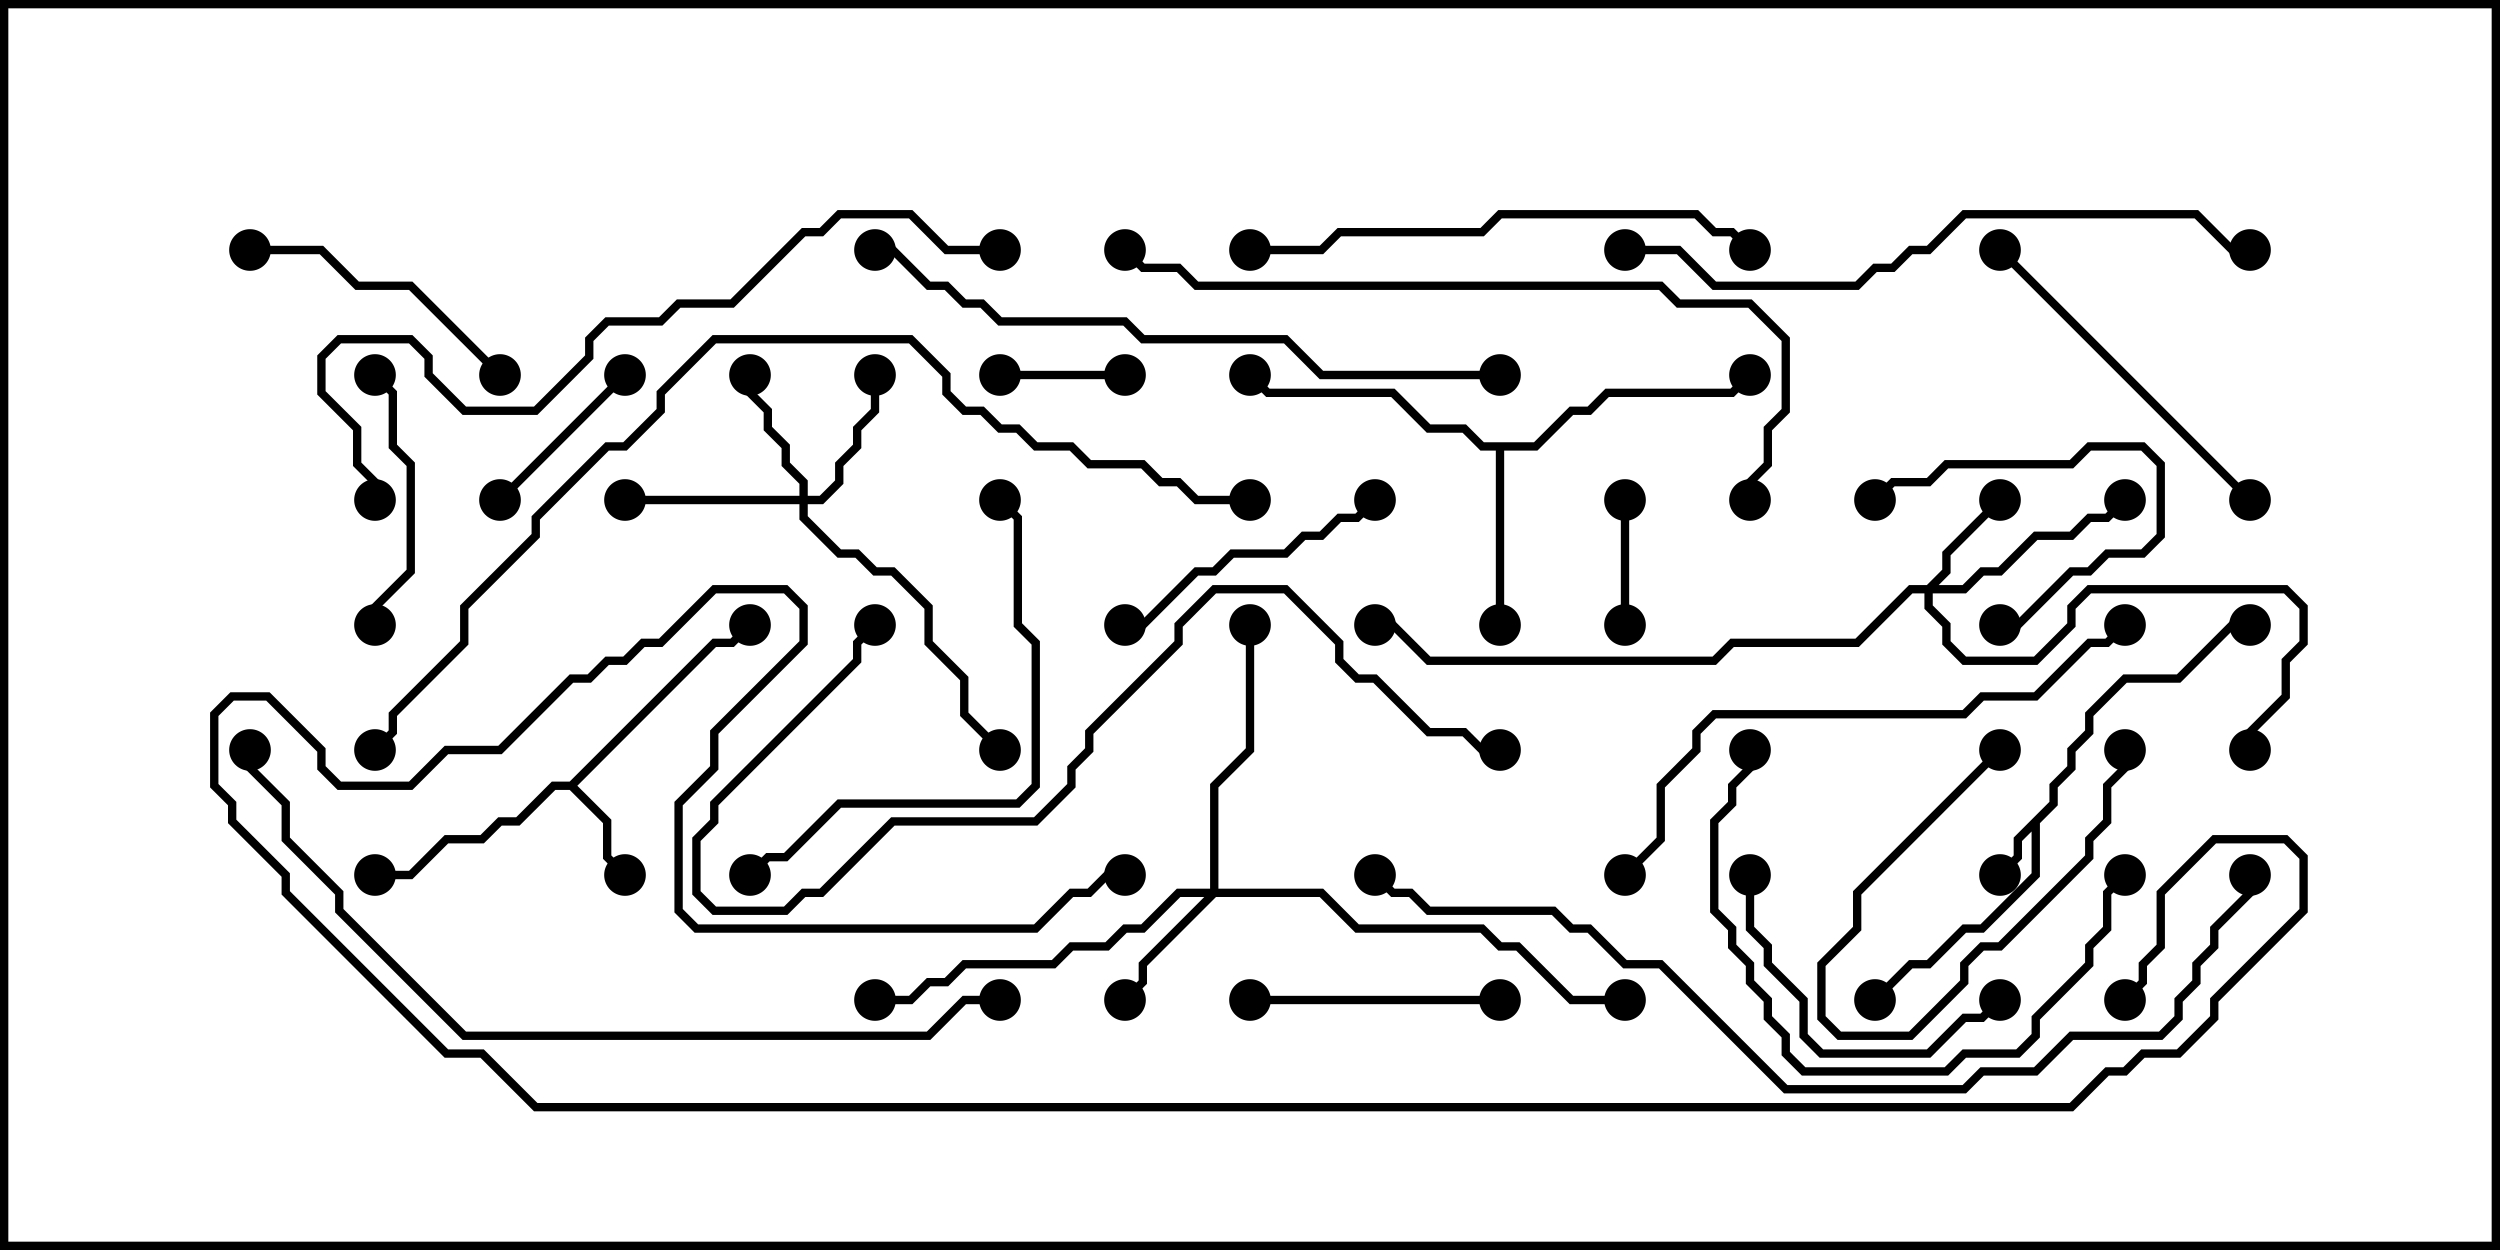 <svg version="1.1" width="30" height="15" xmlns="http://www.w3.org/2000/svg"><path d="M24.593,9.622L24.593,9.408L24.807,9.194L24.807,8.979L25.021,8.765L25.021,8.551L25.479,8.093L26.122,8.093L26.765,7.45L27,7.45L27,7.55L26.806,7.55L26.164,8.193L25.521,8.193L25.121,8.592L25.121,8.806L24.907,9.021L24.907,9.235L24.693,9.449L24.693,9.664L24.479,9.878L24.479,10.521L23.806,11.193L23.592,11.193L23.164,11.621L22.949,11.621L22.535,12.035L22.465,11.965L22.908,11.521L23.122,11.521L23.551,11.093L23.765,11.093L24.379,10.479L24.379,9.978L24.264,10.092L24.264,10.306L24.035,10.535L23.965,10.465L24.164,10.265L24.164,10.051z" stroke="none"/><path d="M6.836,9.379L8.551,7.664L8.765,7.664L8.965,7.465L9.035,7.535L8.806,7.764L8.592,7.764L6.928,9.429L7.336,9.836L7.336,10.265L7.535,10.465L7.465,10.535L7.236,10.306L7.236,9.878L6.836,9.479L6.664,9.479L6.235,9.907L6.021,9.907L5.806,10.121L5.378,10.121L4.949,10.55L4.5,10.55L4.5,10.45L4.908,10.45L5.336,10.021L5.765,10.021L5.979,9.807L6.194,9.807L6.622,9.379z" stroke="none"/><path d="M18.408,5.307L18.836,4.879L19.051,4.879L19.265,4.664L20.765,4.664L20.965,4.465L21.035,4.535L20.806,4.764L19.306,4.764L19.092,4.979L18.878,4.979L18.449,5.407L18.05,5.407L18.05,7.5L17.95,7.5L17.95,5.407L17.765,5.407L17.551,5.193L17.122,5.193L16.694,4.764L15.194,4.764L14.965,4.535L15.035,4.465L15.235,4.664L16.735,4.664L17.164,5.093L17.592,5.093L17.806,5.307z" stroke="none"/><path d="M23.122,7.021L23.307,6.836L23.307,6.622L23.965,5.965L24.035,6.035L23.407,6.664L23.407,6.878L23.264,7.021L23.551,7.021L23.765,6.807L23.979,6.807L24.408,6.379L24.836,6.379L25.051,6.164L25.265,6.164L25.465,5.965L25.535,6.035L25.306,6.264L25.092,6.264L24.878,6.479L24.449,6.479L24.021,6.907L23.806,6.907L23.592,7.121L23.193,7.121L23.193,7.265L23.407,7.479L23.407,7.694L23.592,7.879L24.408,7.879L24.807,7.479L24.807,7.265L25.051,7.021L27.449,7.021L27.693,7.265L27.693,7.735L27.479,7.949L27.479,8.378L27.05,8.806L27.05,9L26.95,9L26.95,8.765L27.379,8.336L27.379,7.908L27.593,7.694L27.593,7.306L27.408,7.121L25.092,7.121L24.907,7.306L24.907,7.521L24.449,7.979L23.551,7.979L23.307,7.735L23.307,7.521L23.093,7.306L23.093,7.121L22.949,7.121L22.306,7.764L20.806,7.764L20.592,7.979L17.122,7.979L16.694,7.55L16.5,7.55L16.5,7.45L16.735,7.45L17.164,7.879L20.551,7.879L20.765,7.664L22.265,7.664L22.908,7.021z" stroke="none"/><path d="M9.593,5.95L9.593,5.806L9.379,5.592L9.379,5.378L9.164,5.164L9.164,4.949L8.95,4.735L8.95,4.5L9.05,4.5L9.05,4.694L9.264,4.908L9.264,5.122L9.479,5.336L9.479,5.551L9.693,5.765L9.693,5.95L9.836,5.95L10.021,5.765L10.021,5.551L10.236,5.336L10.236,5.122L10.45,4.908L10.45,4.5L10.55,4.5L10.55,4.949L10.336,5.164L10.336,5.378L10.121,5.592L10.121,5.806L9.878,6.05L9.693,6.05L9.693,6.194L10.092,6.593L10.306,6.593L10.521,6.807L10.735,6.807L11.193,7.265L11.193,7.694L11.621,8.122L11.621,8.551L12.035,8.965L11.965,9.035L11.521,8.592L11.521,8.164L11.093,7.735L11.093,7.306L10.694,6.907L10.479,6.907L10.265,6.693L10.051,6.693L9.593,6.235L9.593,6.05L7.5,6.05L7.5,5.95z" stroke="none"/><path d="M14.521,10.664L14.521,9.408L14.95,8.979L14.95,7.5L15.05,7.5L15.05,9.021L14.621,9.449L14.621,10.664L15.878,10.664L16.306,11.093L17.806,11.093L18.021,11.307L18.235,11.307L18.878,11.95L19.5,11.95L19.5,12.05L18.836,12.05L18.194,11.407L17.979,11.407L17.765,11.193L16.265,11.193L15.836,10.764L14.592,10.764L13.764,11.592L13.764,11.806L13.535,12.035L13.465,11.965L13.664,11.765L13.664,11.551L14.451,10.764L14.164,10.764L13.735,11.193L13.521,11.193L13.306,11.407L12.878,11.407L12.664,11.621L11.592,11.621L11.378,11.836L11.164,11.836L10.949,12.05L10.5,12.05L10.5,11.95L10.908,11.95L11.122,11.736L11.336,11.736L11.551,11.521L12.622,11.521L12.836,11.307L13.265,11.307L13.479,11.093L13.694,11.093L14.122,10.664z" stroke="none"/><path d="M23.965,8.965L24.035,9.035L22.336,10.735L22.336,11.164L21.907,11.592L21.907,12.194L22.092,12.379L22.908,12.379L23.521,11.765L23.521,11.551L23.765,11.307L23.979,11.307L25.021,10.265L25.021,10.051L25.236,9.836L25.236,9.408L25.45,9.194L25.45,9L25.55,9L25.55,9.235L25.336,9.449L25.336,9.878L25.121,10.092L25.121,10.306L24.021,11.407L23.806,11.407L23.621,11.592L23.621,11.806L22.949,12.479L22.051,12.479L21.807,12.235L21.807,11.551L22.236,11.122L22.236,10.694z" stroke="none"/><path d="M13.5,4.45L13.5,4.55L12,4.55L12,4.45z" stroke="none"/><path d="M19.45,6L19.55,6L19.55,7.5L19.45,7.5z" stroke="none"/><path d="M6.035,6.035L5.965,5.965L7.465,4.465L7.535,4.535z" stroke="none"/><path d="M22.535,6.035L22.465,5.965L22.694,5.736L23.122,5.736L23.336,5.521L24.836,5.521L25.051,5.307L25.735,5.307L25.979,5.551L25.979,6.449L25.735,6.693L25.306,6.693L25.092,6.907L24.878,6.907L24.235,7.55L24,7.55L24,7.45L24.194,7.45L24.836,6.807L25.051,6.807L25.265,6.593L25.694,6.593L25.879,6.408L25.879,5.592L25.694,5.407L25.092,5.407L24.878,5.621L23.378,5.621L23.164,5.836L22.735,5.836z" stroke="none"/><path d="M4.55,7.5L4.45,7.5L4.45,7.265L4.879,6.836L4.879,5.592L4.664,5.378L4.664,4.735L4.465,4.535L4.535,4.465L4.764,4.694L4.764,5.336L4.979,5.551L4.979,6.878L4.55,7.306z" stroke="none"/><path d="M18,11.95L18,12.05L15,12.05L15,11.95z" stroke="none"/><path d="M20.95,10.5L21.05,10.5L21.05,11.122L21.264,11.336L21.264,11.551L21.693,11.979L21.693,12.408L21.878,12.593L23.122,12.593L23.551,12.164L23.765,12.164L23.965,11.965L24.035,12.035L23.806,12.264L23.592,12.264L23.164,12.693L21.836,12.693L21.593,12.449L21.593,12.021L21.164,11.592L21.164,11.378L20.95,11.164z" stroke="none"/><path d="M16.465,5.965L16.535,6.035L16.306,6.264L16.092,6.264L15.878,6.479L15.664,6.479L15.449,6.693L14.806,6.693L14.592,6.907L14.378,6.907L13.735,7.55L13.5,7.55L13.5,7.45L13.694,7.45L14.336,6.807L14.551,6.807L14.765,6.593L15.408,6.593L15.622,6.379L15.836,6.379L16.051,6.164L16.265,6.164z" stroke="none"/><path d="M6.035,4.465L5.965,4.535L4.908,3.479L4.265,3.479L3.836,3.05L3,3.05L3,2.95L3.878,2.95L4.306,3.379L4.949,3.379z" stroke="none"/><path d="M23.965,3.035L24.035,2.965L27.035,5.965L26.965,6.035z" stroke="none"/><path d="M25.465,10.465L25.535,10.535L25.336,10.735L25.336,11.164L25.121,11.378L25.121,11.592L24.479,12.235L24.479,12.449L24.235,12.693L23.592,12.693L23.378,12.907L21.622,12.907L21.379,12.664L21.379,12.449L21.164,12.235L21.164,12.021L20.95,11.806L20.95,11.592L20.736,11.378L20.736,11.164L20.521,10.949L20.521,9.836L20.736,9.622L20.736,9.408L20.95,9.194L20.95,9L21.05,9L21.05,9.235L20.836,9.449L20.836,9.664L20.621,9.878L20.621,10.908L20.836,11.122L20.836,11.336L21.05,11.551L21.05,11.765L21.264,11.979L21.264,12.194L21.479,12.408L21.479,12.622L21.664,12.807L23.336,12.807L23.551,12.593L24.194,12.593L24.379,12.408L24.379,12.194L25.021,11.551L25.021,11.336L25.236,11.122L25.236,10.694z" stroke="none"/><path d="M11.965,6.035L12.035,5.965L12.264,6.194L12.264,7.479L12.479,7.694L12.479,9.449L12.235,9.693L10.092,9.693L9.449,10.336L9.235,10.336L9.035,10.535L8.965,10.465L9.194,10.236L9.408,10.236L10.051,9.593L12.194,9.593L12.379,9.408L12.379,7.735L12.164,7.521L12.164,6.235z" stroke="none"/><path d="M21.035,2.965L20.965,3.035L20.765,2.836L20.551,2.836L20.336,2.621L18.021,2.621L17.806,2.836L16.092,2.836L15.878,3.05L15,3.05L15,2.95L15.836,2.95L16.051,2.736L17.765,2.736L17.979,2.521L20.378,2.521L20.592,2.736L20.806,2.736z" stroke="none"/><path d="M19.535,10.535L19.465,10.465L19.879,10.051L19.879,9.408L20.307,8.979L20.307,8.765L20.551,8.521L23.551,8.521L23.765,8.307L24.408,8.307L25.051,7.664L25.265,7.664L25.465,7.465L25.535,7.535L25.306,7.764L25.092,7.764L24.449,8.407L23.806,8.407L23.592,8.621L20.592,8.621L20.407,8.806L20.407,9.021L19.979,9.449L19.979,10.092z" stroke="none"/><path d="M19.5,3.05L19.5,2.95L20.164,2.95L20.592,3.379L22.265,3.379L22.479,3.164L22.694,3.164L22.908,2.95L23.122,2.95L23.551,2.521L26.378,2.521L26.806,2.95L27,2.95L27,3.05L26.765,3.05L26.336,2.621L23.592,2.621L23.164,3.05L22.949,3.05L22.735,3.264L22.521,3.264L22.306,3.479L20.551,3.479L20.122,3.05z" stroke="none"/><path d="M18,8.95L18,9.05L17.765,9.05L17.551,8.836L17.122,8.836L16.479,8.193L16.265,8.193L16.021,7.949L16.021,7.735L15.408,7.121L14.592,7.121L14.193,7.521L14.193,7.735L13.121,8.806L13.121,9.021L12.907,9.235L12.907,9.449L12.449,9.907L10.735,9.907L9.878,10.764L9.664,10.764L9.449,10.979L8.551,10.979L8.307,10.735L8.307,10.051L8.521,9.836L8.521,9.622L10.236,7.908L10.236,7.694L10.465,7.465L10.535,7.535L10.336,7.735L10.336,7.949L8.621,9.664L8.621,9.878L8.407,10.092L8.407,10.694L8.592,10.879L9.408,10.879L9.622,10.664L9.836,10.664L10.694,9.807L12.408,9.807L12.807,9.408L12.807,9.194L13.021,8.979L13.021,8.765L14.093,7.694L14.093,7.479L14.551,7.021L15.449,7.021L16.121,7.694L16.121,7.908L16.306,8.093L16.521,8.093L17.164,8.736L17.592,8.736L17.806,8.95z" stroke="none"/><path d="M18,4.45L18,4.55L15.836,4.55L15.408,4.121L13.694,4.121L13.479,3.907L11.979,3.907L11.765,3.693L11.551,3.693L11.336,3.479L11.122,3.479L10.694,3.05L10.5,3.05L10.5,2.95L10.735,2.95L11.164,3.379L11.378,3.379L11.592,3.593L11.806,3.593L12.021,3.807L13.521,3.807L13.735,4.021L15.449,4.021L15.878,4.45z" stroke="none"/><path d="M13.465,3.035L13.535,2.965L13.735,3.164L14.164,3.164L14.378,3.379L19.949,3.379L20.164,3.593L21.021,3.593L21.479,4.051L21.479,4.949L21.264,5.164L21.264,5.592L21.05,5.806L21.05,6L20.95,6L20.95,5.765L21.164,5.551L21.164,5.122L21.379,4.908L21.379,4.092L20.979,3.693L20.122,3.693L19.908,3.479L14.336,3.479L14.122,3.264L13.694,3.264z" stroke="none"/><path d="M12,2.95L12,3.05L11.336,3.05L10.908,2.621L10.092,2.621L9.878,2.836L9.664,2.836L8.806,3.693L8.164,3.693L7.949,3.907L7.306,3.907L7.121,4.092L7.121,4.306L6.449,4.979L5.551,4.979L5.093,4.521L5.093,4.306L4.908,4.121L4.092,4.121L3.907,4.306L3.907,4.694L4.336,5.122L4.336,5.551L4.55,5.765L4.55,6L4.45,6L4.45,5.806L4.236,5.592L4.236,5.164L3.807,4.735L3.807,4.265L4.051,4.021L4.949,4.021L5.193,4.265L5.193,4.479L5.592,4.879L6.408,4.879L7.021,4.265L7.021,4.051L7.265,3.807L7.908,3.807L8.122,3.593L8.765,3.593L9.622,2.736L9.836,2.736L10.051,2.521L10.949,2.521L11.378,2.95z" stroke="none"/><path d="M12,11.95L12,12.05L11.592,12.05L11.164,12.479L5.551,12.479L4.021,10.949L4.021,10.735L3.379,10.092L3.379,9.664L2.95,9.235L2.95,9L3.05,9L3.05,9.194L3.479,9.622L3.479,10.051L4.121,10.694L4.121,10.908L5.592,12.379L11.122,12.379L11.551,11.95z" stroke="none"/><path d="M26.95,10.5L27.05,10.5L27.05,10.735L26.621,11.164L26.621,11.378L26.407,11.592L26.407,11.806L26.193,12.021L26.193,12.235L25.949,12.479L24.878,12.479L24.449,12.907L23.806,12.907L23.592,13.121L21.408,13.121L19.908,11.621L19.479,11.621L19.051,11.193L18.836,11.193L18.622,10.979L17.122,10.979L16.908,10.764L16.694,10.764L16.465,10.535L16.535,10.465L16.735,10.664L16.949,10.664L17.164,10.879L18.664,10.879L18.878,11.093L19.092,11.093L19.521,11.521L19.949,11.521L21.449,13.021L23.551,13.021L23.765,12.807L24.408,12.807L24.836,12.379L25.908,12.379L26.093,12.194L26.093,11.979L26.307,11.765L26.307,11.551L26.521,11.336L26.521,11.122L26.95,10.694z" stroke="none"/><path d="M15,5.95L15,6.05L14.336,6.05L14.122,5.836L13.908,5.836L13.694,5.621L13.051,5.621L12.836,5.407L12.408,5.407L12.194,5.193L11.979,5.193L11.765,4.979L11.551,4.979L11.307,4.735L11.307,4.521L10.908,4.121L8.592,4.121L7.979,4.735L7.979,4.949L7.521,5.407L7.306,5.407L6.479,6.235L6.479,6.449L5.621,7.306L5.621,7.735L4.764,8.592L4.764,8.806L4.535,9.035L4.465,8.965L4.664,8.765L4.664,8.551L5.521,7.694L5.521,7.265L6.379,6.408L6.379,6.194L7.265,5.307L7.479,5.307L7.879,4.908L7.879,4.694L8.551,4.021L10.949,4.021L11.407,4.479L11.407,4.694L11.592,4.879L11.806,4.879L12.021,5.093L12.235,5.093L12.449,5.307L12.878,5.307L13.092,5.521L13.735,5.521L13.949,5.736L14.164,5.736L14.378,5.95z" stroke="none"/><path d="M25.535,12.035L25.465,11.965L25.664,11.765L25.664,11.551L25.879,11.336L25.879,10.694L26.551,10.021L27.449,10.021L27.693,10.265L27.693,10.949L26.621,12.021L26.621,12.235L26.164,12.693L25.735,12.693L25.521,12.907L25.306,12.907L24.878,13.336L6.408,13.336L5.765,12.693L5.336,12.693L3.379,10.735L3.379,10.521L2.736,9.878L2.736,9.664L2.521,9.449L2.521,8.551L2.765,8.307L3.235,8.307L3.907,8.979L3.907,9.194L4.092,9.379L4.908,9.379L5.336,8.95L5.979,8.95L6.836,8.093L7.051,8.093L7.265,7.879L7.479,7.879L7.694,7.664L7.908,7.664L8.551,7.021L9.449,7.021L9.693,7.265L9.693,7.735L8.621,8.806L8.621,9.235L8.193,9.664L8.193,10.908L8.378,11.093L12.408,11.093L12.836,10.664L13.051,10.664L13.265,10.45L13.5,10.45L13.5,10.55L13.306,10.55L13.092,10.764L12.878,10.764L12.449,11.193L8.336,11.193L8.093,10.949L8.093,9.622L8.521,9.194L8.521,8.765L9.593,7.694L9.593,7.306L9.408,7.121L8.592,7.121L7.949,7.764L7.735,7.764L7.521,7.979L7.306,7.979L7.092,8.193L6.878,8.193L6.021,9.05L5.378,9.05L4.949,9.479L4.051,9.479L3.807,9.235L3.807,9.021L3.194,8.407L2.806,8.407L2.621,8.592L2.621,9.408L2.836,9.622L2.836,9.836L3.479,10.479L3.479,10.694L5.378,12.593L5.806,12.593L6.449,13.236L24.836,13.236L25.265,12.807L25.479,12.807L25.694,12.593L26.122,12.593L26.521,12.194L26.521,11.979L27.593,10.908L27.593,10.306L27.408,10.121L26.592,10.121L25.979,10.735L25.979,11.378L25.764,11.592L25.764,11.806z" stroke="none"/><circle cx="24" cy="10.5" r="0.25" stroke-width="0" fill="#000" /><circle cx="22.5" cy="12" r="0.25" stroke-width="0" fill="#000" /><circle cx="27" cy="7.5" r="0.25" stroke-width="0" fill="#000" /><circle cx="7.5" cy="10.5" r="0.25" stroke-width="0" fill="#000" /><circle cx="4.5" cy="10.5" r="0.25" stroke-width="0" fill="#000" /><circle cx="9" cy="7.5" r="0.25" stroke-width="0" fill="#000" /><circle cx="18" cy="7.5" r="0.25" stroke-width="0" fill="#000" /><circle cx="21" cy="4.5" r="0.25" stroke-width="0" fill="#000" /><circle cx="15" cy="4.5" r="0.25" stroke-width="0" fill="#000" /><circle cx="24" cy="6" r="0.25" stroke-width="0" fill="#000" /><circle cx="25.5" cy="6" r="0.25" stroke-width="0" fill="#000" /><circle cx="27" cy="9" r="0.25" stroke-width="0" fill="#000" /><circle cx="16.5" cy="7.5" r="0.25" stroke-width="0" fill="#000" /><circle cx="9" cy="4.5" r="0.25" stroke-width="0" fill="#000" /><circle cx="10.5" cy="4.5" r="0.25" stroke-width="0" fill="#000" /><circle cx="7.5" cy="6" r="0.25" stroke-width="0" fill="#000" /><circle cx="12" cy="9" r="0.25" stroke-width="0" fill="#000" /><circle cx="13.5" cy="12" r="0.25" stroke-width="0" fill="#000" /><circle cx="15" cy="7.5" r="0.25" stroke-width="0" fill="#000" /><circle cx="10.5" cy="12" r="0.25" stroke-width="0" fill="#000" /><circle cx="19.5" cy="12" r="0.25" stroke-width="0" fill="#000" /><circle cx="24" cy="9" r="0.25" stroke-width="0" fill="#000" /><circle cx="25.5" cy="9" r="0.25" stroke-width="0" fill="#000" /><circle cx="13.5" cy="4.5" r="0.25" stroke-width="0" fill="#000" /><circle cx="12" cy="4.5" r="0.25" stroke-width="0" fill="#000" /><circle cx="19.5" cy="6" r="0.25" stroke-width="0" fill="#000" /><circle cx="19.5" cy="7.5" r="0.25" stroke-width="0" fill="#000" /><circle cx="6" cy="6" r="0.25" stroke-width="0" fill="#000" /><circle cx="7.5" cy="4.5" r="0.25" stroke-width="0" fill="#000" /><circle cx="22.5" cy="6" r="0.25" stroke-width="0" fill="#000" /><circle cx="24" cy="7.5" r="0.25" stroke-width="0" fill="#000" /><circle cx="4.5" cy="7.5" r="0.25" stroke-width="0" fill="#000" /><circle cx="4.5" cy="4.5" r="0.25" stroke-width="0" fill="#000" /><circle cx="18" cy="12" r="0.25" stroke-width="0" fill="#000" /><circle cx="15" cy="12" r="0.25" stroke-width="0" fill="#000" /><circle cx="21" cy="10.5" r="0.25" stroke-width="0" fill="#000" /><circle cx="24" cy="12" r="0.25" stroke-width="0" fill="#000" /><circle cx="16.5" cy="6" r="0.25" stroke-width="0" fill="#000" /><circle cx="13.5" cy="7.5" r="0.25" stroke-width="0" fill="#000" /><circle cx="6" cy="4.5" r="0.25" stroke-width="0" fill="#000" /><circle cx="3" cy="3" r="0.25" stroke-width="0" fill="#000" /><circle cx="24" cy="3" r="0.25" stroke-width="0" fill="#000" /><circle cx="27" cy="6" r="0.25" stroke-width="0" fill="#000" /><circle cx="25.5" cy="10.5" r="0.25" stroke-width="0" fill="#000" /><circle cx="21" cy="9" r="0.25" stroke-width="0" fill="#000" /><circle cx="12" cy="6" r="0.25" stroke-width="0" fill="#000" /><circle cx="9" cy="10.5" r="0.25" stroke-width="0" fill="#000" /><circle cx="21" cy="3" r="0.25" stroke-width="0" fill="#000" /><circle cx="15" cy="3" r="0.25" stroke-width="0" fill="#000" /><circle cx="19.5" cy="10.5" r="0.25" stroke-width="0" fill="#000" /><circle cx="25.5" cy="7.5" r="0.25" stroke-width="0" fill="#000" /><circle cx="19.5" cy="3" r="0.25" stroke-width="0" fill="#000" /><circle cx="27" cy="3" r="0.25" stroke-width="0" fill="#000" /><circle cx="18" cy="9" r="0.25" stroke-width="0" fill="#000" /><circle cx="10.5" cy="7.5" r="0.25" stroke-width="0" fill="#000" /><circle cx="18" cy="4.5" r="0.25" stroke-width="0" fill="#000" /><circle cx="10.5" cy="3" r="0.25" stroke-width="0" fill="#000" /><circle cx="13.5" cy="3" r="0.25" stroke-width="0" fill="#000" /><circle cx="21" cy="6" r="0.25" stroke-width="0" fill="#000" /><circle cx="12" cy="3" r="0.25" stroke-width="0" fill="#000" /><circle cx="4.5" cy="6" r="0.25" stroke-width="0" fill="#000" /><circle cx="12" cy="12" r="0.25" stroke-width="0" fill="#000" /><circle cx="3" cy="9" r="0.25" stroke-width="0" fill="#000" /><circle cx="27" cy="10.5" r="0.25" stroke-width="0" fill="#000" /><circle cx="16.5" cy="10.5" r="0.25" stroke-width="0" fill="#000" /><circle cx="15" cy="6" r="0.25" stroke-width="0" fill="#000" /><circle cx="4.5" cy="9" r="0.25" stroke-width="0" fill="#000" /><circle cx="25.5" cy="12" r="0.25" stroke-width="0" fill="#000" /><circle cx="13.5" cy="10.5" r="0.25" stroke-width="0" fill="#000" /><rect x="0" y="0" width="30" height="15" stroke-width="0.2" stroke="#000" fill="none" /></svg>